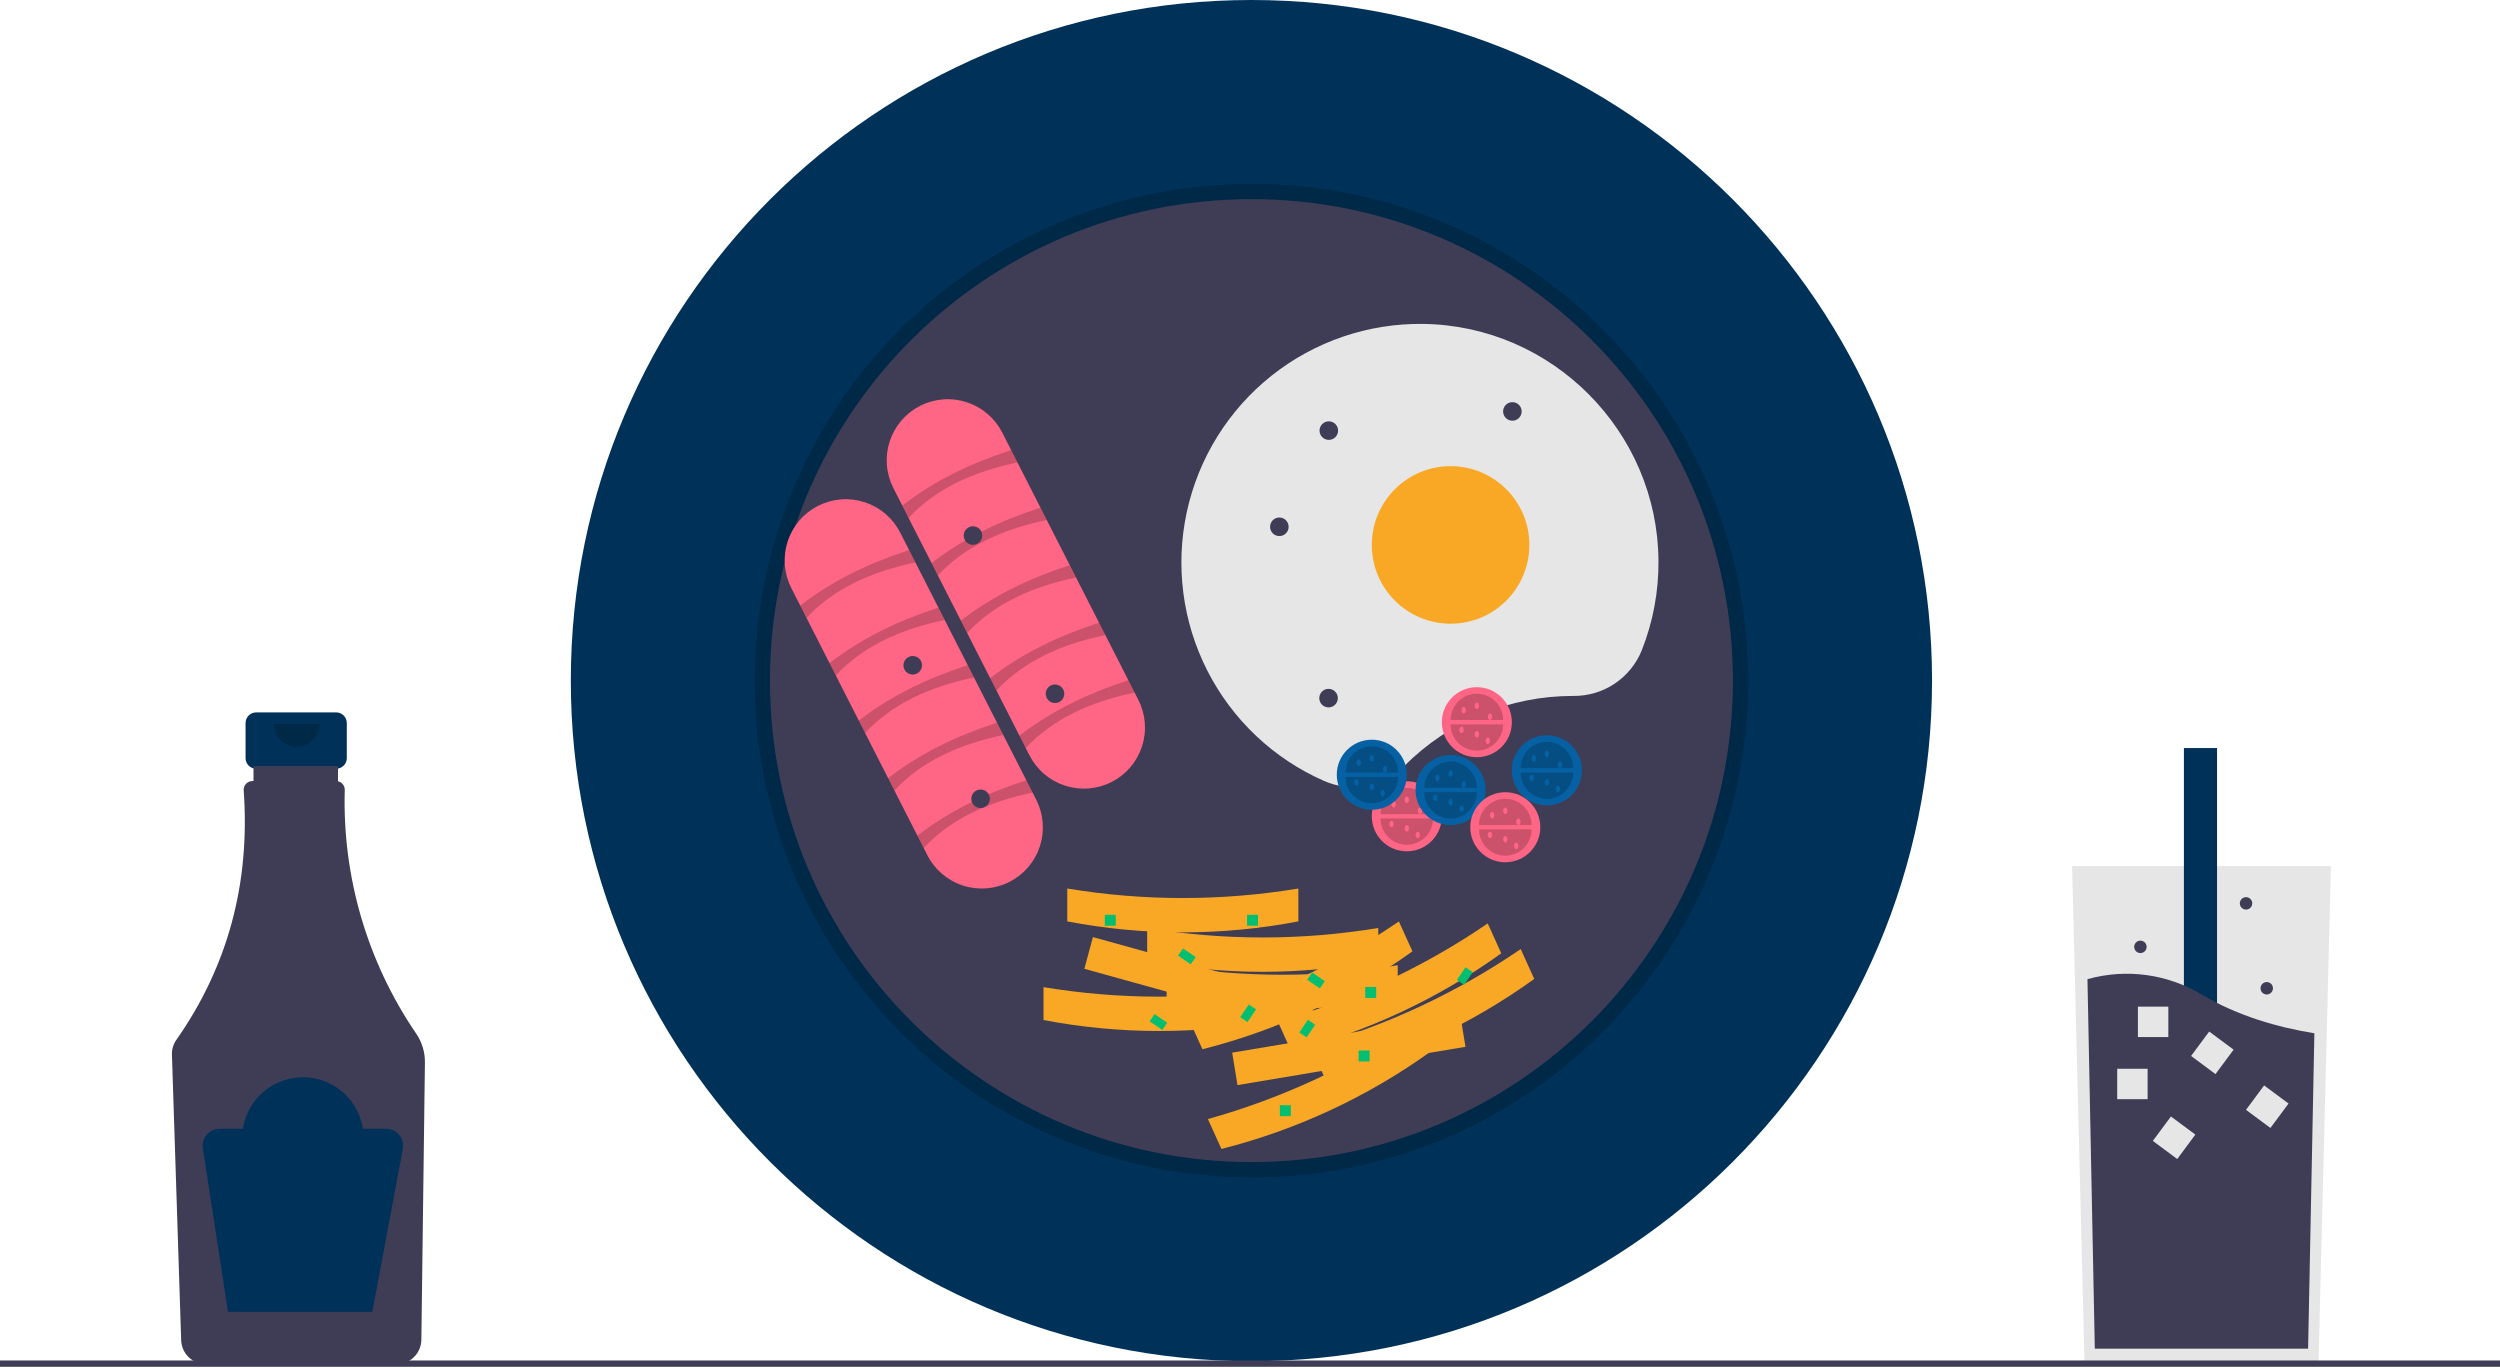 <svg width="888" height="486" viewBox="0 0 888 486" fill="none" xmlns="http://www.w3.org/2000/svg">
<g clip-path="url(#clip0_40_265)">
<path d="M119.412 253.045H90.993C89.994 253.045 89.036 253.442 88.329 254.148C87.623 254.855 87.225 255.813 87.225 256.813V269.287C87.225 270.286 87.623 271.244 88.329 271.951C89.036 272.657 89.994 273.054 90.993 273.054H95.703V291.744H114.703V273.054H119.412C120.411 273.054 121.37 272.657 122.076 271.951C122.783 271.244 123.18 270.286 123.18 269.287V256.813C123.18 255.813 122.783 254.855 122.076 254.148C121.37 253.442 120.411 253.045 119.412 253.045Z" fill="#003259"/>
<path d="M147.877 367.206C130.472 341.738 121.575 311.415 122.459 280.581C122.474 279.87 122.244 279.175 121.805 278.614C121.367 278.054 120.748 277.662 120.053 277.506V272.116H90.039V277.431H89.626C89.203 277.432 88.784 277.52 88.396 277.689C88.008 277.859 87.659 278.107 87.371 278.417C87.084 278.728 86.863 279.094 86.723 279.494C86.583 279.893 86.527 280.317 86.559 280.739C88.923 313.701 80.939 343.26 62.605 369.416C61.55 370.919 61.011 372.724 61.069 374.56L64.351 476.078C64.43 478.342 65.38 480.489 67.004 482.069C68.627 483.65 70.798 484.542 73.064 484.56H140.951C143.243 484.541 145.436 483.629 147.065 482.016C148.693 480.404 149.628 478.22 149.669 475.928L150.934 377.362C150.972 373.745 149.905 370.202 147.877 367.206Z" fill="#3F3D56"/>
<path opacity="0.2" d="M113.488 257.109C113.488 259.265 112.631 261.333 111.107 262.857C109.583 264.382 107.515 265.238 105.359 265.238C103.203 265.238 101.136 264.382 99.611 262.857C98.087 261.333 97.23 259.265 97.23 257.109" fill="black"/>
<path d="M137.13 400.927H128.909C128.124 395.834 125.543 391.191 121.632 387.836C117.72 384.481 112.738 382.637 107.585 382.637C102.432 382.637 97.449 384.481 93.538 387.836C89.627 391.191 87.045 395.834 86.26 400.927H78.039C77.165 400.927 76.3 401.116 75.505 401.482C74.711 401.847 74.004 402.38 73.435 403.044C72.865 403.707 72.446 404.487 72.206 405.328C71.966 406.169 71.91 407.052 72.043 407.916L80.973 465.958H132.247L143.093 408.112C143.257 407.236 143.226 406.334 143.002 405.471C142.779 404.608 142.368 403.805 141.798 403.119C141.229 402.433 140.516 401.881 139.709 401.502C138.902 401.124 138.021 400.927 137.13 400.927Z" fill="#003259"/>
<path d="M827.952 307.634L825.98 386.448L823.538 484.181H740.414L737.552 369.675L736 307.634H827.952Z" fill="#E6E6E6"/>
<path d="M787.493 265.704H775.723V421.654H787.493V265.704Z" fill="#003259"/>
<path d="M822.067 367.02L819.841 479.04H744.074L741.466 347.796C748.292 345.879 755.439 345.388 762.464 346.354C769.488 347.32 776.237 349.723 782.292 353.412C794.952 360.899 809.173 364.929 822.067 367.02Z" fill="#3F3D56"/>
<path d="M762.831 379.63H752.031V390.43H762.831V379.63Z" fill="#E6E6E6"/>
<path d="M770.187 357.562H759.387V368.362H770.187V357.562Z" fill="#E6E6E6"/>
<path d="M793.378 372.84L784.703 366.406L778.27 375.081L786.944 381.514L793.378 372.84Z" fill="#E6E6E6"/>
<path d="M812.891 391.975L804.216 385.542L797.783 394.216L806.457 400.65L812.891 391.975Z" fill="#E6E6E6"/>
<path d="M779.788 403.009L771.114 396.576L764.68 405.251L773.355 411.684L779.788 403.009Z" fill="#E6E6E6"/>
<path d="M805.148 353.242C806.366 353.242 807.354 352.254 807.354 351.035C807.354 349.816 806.366 348.828 805.148 348.828C803.929 348.828 802.941 349.816 802.941 351.035C802.941 352.254 803.929 353.242 805.148 353.242Z" fill="#3F3D56"/>
<path d="M760.275 338.53C761.494 338.53 762.482 337.542 762.482 336.323C762.482 335.104 761.494 334.116 760.275 334.116C759.056 334.116 758.068 335.104 758.068 336.323C758.068 337.542 759.056 338.53 760.275 338.53Z" fill="#3F3D56"/>
<path d="M797.792 323.082C799.01 323.082 799.998 322.094 799.998 320.875C799.998 319.656 799.01 318.668 797.792 318.668C796.573 318.668 795.585 319.656 795.585 320.875C795.585 322.094 796.573 323.082 797.792 323.082Z" fill="#3F3D56"/>
<path d="M444.508 483.508C578.025 483.508 686.262 375.271 686.262 241.754C686.262 108.237 578.025 0 444.508 0C310.991 0 202.754 108.237 202.754 241.754C202.754 375.271 310.991 483.508 444.508 483.508Z" fill="#003259"/>
<path opacity="0.2" d="M444.508 418.211C403.684 418.211 364.123 404.055 332.566 378.157C301.009 352.258 279.408 316.219 271.444 276.179C263.479 236.14 269.645 194.577 288.889 158.574C308.134 122.57 339.267 94.353 376.983 78.731C414.699 63.108 456.666 61.047 495.732 72.897C534.798 84.748 568.547 109.778 591.227 143.722C613.908 177.666 624.117 218.424 620.115 259.051C616.114 299.678 598.149 337.661 569.282 366.528C552.935 382.965 533.49 395.996 512.072 404.868C490.655 413.739 467.69 418.274 444.508 418.211ZM444.508 76.18C353.21 76.18 278.934 150.456 278.934 241.754C278.934 333.052 353.21 407.328 444.508 407.328C535.806 407.328 610.082 333.052 610.082 241.754C610.082 150.456 535.806 76.18 444.508 76.18Z" fill="black"/>
<path d="M444.508 412.77C538.958 412.77 615.524 336.203 615.524 241.754C615.524 147.305 538.958 70.738 444.508 70.738C350.059 70.738 273.492 147.305 273.492 241.754C273.492 336.203 350.059 412.77 444.508 412.77Z" fill="#3F3D56"/>
<path d="M317.327 173.372C316.03 170.832 315.247 168.061 315.021 165.218C314.796 162.375 315.133 159.515 316.014 156.802C316.894 154.089 318.301 151.576 320.153 149.408C322.005 147.239 324.267 145.456 326.809 144.162C329.35 142.868 332.122 142.087 334.965 141.865C337.809 141.642 340.668 141.982 343.38 142.866C346.092 143.749 348.603 145.159 350.77 147.013C352.937 148.868 354.717 151.131 356.009 153.674L404.325 248.552C405.622 251.092 406.405 253.863 406.631 256.707C406.856 259.55 406.519 262.409 405.638 265.122C404.758 267.835 403.351 270.348 401.499 272.517C399.647 274.685 397.385 276.468 394.844 277.762C392.302 279.057 389.53 279.837 386.687 280.06C383.844 280.282 380.984 279.942 378.272 279.058C375.56 278.175 373.049 276.766 370.882 274.911C368.715 273.057 366.935 270.793 365.644 268.25L317.327 173.372Z" fill="#FF6584"/>
<path opacity="0.2" d="M322.717 183.955L320.487 179.576C331.616 170.928 344.684 164.569 359.168 159.877L361.398 164.256C345.722 167.521 332.386 173.562 322.717 183.955Z" fill="black"/>
<path opacity="0.2" d="M333.123 204.39L330.893 200.011C342.022 191.364 355.091 185.004 369.574 180.313L371.804 184.692C356.129 187.956 342.793 193.997 333.123 204.39Z" fill="black"/>
<path opacity="0.2" d="M343.53 224.825L341.3 220.446C352.429 211.799 365.498 205.439 379.981 200.748L382.211 205.127C366.536 208.391 353.199 214.432 343.53 224.825Z" fill="black"/>
<path opacity="0.2" d="M353.936 245.261L351.706 240.882C362.835 232.234 375.904 225.875 390.387 221.183L392.617 225.562C376.942 228.827 363.606 234.868 353.936 245.261Z" fill="black"/>
<path opacity="0.2" d="M364.343 265.696L362.113 261.317C373.242 252.669 386.311 246.31 400.794 241.619L403.024 245.998C387.349 249.262 374.013 255.303 364.343 265.696Z" fill="black"/>
<path d="M281.079 208.891C279.782 206.351 278.999 203.58 278.774 200.737C278.549 197.894 278.886 195.034 279.767 192.322C280.648 189.609 282.054 187.097 283.906 184.928C285.758 182.76 288.02 180.977 290.561 179.683C293.103 178.389 295.874 177.608 298.717 177.386C301.561 177.163 304.42 177.503 307.132 178.387C309.843 179.27 312.354 180.679 314.521 182.533C316.688 184.387 318.468 186.65 319.76 189.193L368.077 284.071C370.681 289.2 371.144 295.153 369.362 300.622C367.581 306.092 363.701 310.63 358.575 313.241C353.449 315.851 347.496 316.32 342.025 314.544C336.554 312.768 332.011 308.893 329.395 303.769L281.079 208.891Z" fill="#FF6584"/>
<path opacity="0.2" d="M286.468 219.473L284.238 215.094C295.367 206.447 308.436 200.087 322.919 195.396L325.149 199.775C309.474 203.04 296.138 209.08 286.468 219.473Z" fill="black"/>
<path opacity="0.2" d="M296.875 239.909L294.645 235.53C305.774 226.882 318.843 220.523 333.326 215.832L335.556 220.211C319.881 223.475 306.544 229.516 296.875 239.909Z" fill="black"/>
<path opacity="0.2" d="M307.281 260.344L305.051 255.965C316.181 247.318 329.249 240.958 343.733 236.267L345.963 240.646C330.287 243.91 316.951 249.951 307.281 260.344Z" fill="black"/>
<path opacity="0.2" d="M317.688 280.78L315.458 276.401C326.587 267.753 339.656 261.394 354.139 256.702L356.369 261.081C340.694 264.346 327.358 270.387 317.688 280.78Z" fill="black"/>
<path opacity="0.2" d="M328.095 301.215L325.865 296.836C336.994 288.189 350.062 281.829 364.546 277.138L366.776 281.517C351.1 284.781 337.764 290.822 328.095 301.215Z" fill="black"/>
<path d="M558.778 247.195L558.93 247.196C564.134 247.239 569.231 245.713 573.555 242.817C577.879 239.921 581.229 235.788 583.169 230.959C587.16 220.873 589.171 210.112 589.093 199.265C588.821 153.355 551.47 115.69 505.563 115.055C486.012 114.781 466.968 121.277 451.659 133.44C436.35 145.604 425.719 162.687 421.566 181.794C417.414 200.9 419.996 220.855 428.876 238.276C437.755 255.696 452.385 269.51 470.286 277.375C475.017 279.47 480.27 280.086 485.357 279.143C490.444 278.199 495.127 275.741 498.792 272.09C506.653 264.187 516.001 257.919 526.296 253.646C536.592 249.373 547.631 247.181 558.778 247.195Z" fill="#E6E6E6"/>
<path d="M515.246 221.543C530.702 221.543 543.231 209.014 543.231 193.559C543.231 178.103 530.702 165.574 515.246 165.574C499.791 165.574 487.262 178.103 487.262 193.559C487.262 209.014 499.791 221.543 515.246 221.543Z" fill="#F9A825"/>
<path d="M454.426 190.412C456.247 190.412 457.723 188.936 457.723 187.115C457.723 185.294 456.247 183.818 454.426 183.818C452.605 183.818 451.13 185.294 451.13 187.115C451.13 188.936 452.605 190.412 454.426 190.412Z" fill="#3F3D56"/>
<path d="M345.598 193.521C347.419 193.521 348.895 192.045 348.895 190.224C348.895 188.404 347.419 186.928 345.598 186.928C343.777 186.928 342.301 188.404 342.301 190.224C342.301 192.045 343.777 193.521 345.598 193.521Z" fill="#3F3D56"/>
<path d="M471.996 156.246C473.817 156.246 475.293 154.77 475.293 152.95C475.293 151.129 473.817 149.653 471.996 149.653C470.175 149.653 468.699 151.129 468.699 152.95C468.699 154.77 470.175 156.246 471.996 156.246Z" fill="#3F3D56"/>
<path d="M471.902 251.269C473.723 251.269 475.199 249.793 475.199 247.973C475.199 246.152 473.723 244.676 471.902 244.676C470.082 244.676 468.606 246.152 468.606 247.973C468.606 249.793 470.082 251.269 471.902 251.269Z" fill="#3F3D56"/>
<path d="M537.199 149.437C539.02 149.437 540.496 147.961 540.496 146.141C540.496 144.32 539.02 142.844 537.199 142.844C535.379 142.844 533.903 144.32 533.903 146.141C533.903 147.961 535.379 149.437 537.199 149.437Z" fill="#3F3D56"/>
<path d="M324.207 239.609C326.028 239.609 327.504 238.133 327.504 236.313C327.504 234.492 326.028 233.016 324.207 233.016C322.386 233.016 320.91 234.492 320.91 236.313C320.91 238.133 322.386 239.609 324.207 239.609Z" fill="#3F3D56"/>
<path d="M348.305 287.027C350.125 287.027 351.601 285.551 351.601 283.731C351.601 281.91 350.125 280.434 348.305 280.434C346.484 280.434 345.008 281.91 345.008 283.731C345.008 285.551 346.484 287.027 348.305 287.027Z" fill="#3F3D56"/>
<path d="M499.699 302.387C506.569 302.387 512.137 296.818 512.137 289.949C512.137 283.08 506.569 277.512 499.699 277.512C492.83 277.512 487.262 283.08 487.262 289.949C487.262 296.818 492.83 302.387 499.699 302.387Z" fill="#FF6584"/>
<path opacity="0.2" d="M509.028 290.727C509.028 293.201 508.045 295.573 506.295 297.323C504.546 299.072 502.173 300.055 499.699 300.055C497.225 300.055 494.853 299.072 493.103 297.323C491.354 295.573 490.371 293.201 490.371 290.727" fill="black"/>
<path opacity="0.2" d="M490.371 289.172C490.371 286.698 491.354 284.325 493.103 282.576C494.853 280.827 497.225 279.844 499.699 279.844C502.173 279.844 504.546 280.827 506.295 282.576C508.045 284.325 509.028 286.698 509.028 289.172" fill="black"/>
<path d="M495.035 286.84C495.465 286.84 495.813 286.318 495.813 285.674C495.813 285.03 495.465 284.508 495.035 284.508C494.606 284.508 494.258 285.03 494.258 285.674C494.258 286.318 494.606 286.84 495.035 286.84Z" fill="#FF6584"/>
<path d="M499.699 285.285C500.129 285.285 500.477 284.763 500.477 284.119C500.477 283.475 500.129 282.953 499.699 282.953C499.27 282.953 498.922 283.475 498.922 284.119C498.922 284.763 499.27 285.285 499.699 285.285Z" fill="#FF6584"/>
<path d="M499.699 295.391C500.129 295.391 500.477 294.869 500.477 294.225C500.477 293.581 500.129 293.059 499.699 293.059C499.27 293.059 498.922 293.581 498.922 294.225C498.922 294.869 499.27 295.391 499.699 295.391Z" fill="#FF6584"/>
<path d="M504.363 289.172C504.793 289.172 505.141 288.65 505.141 288.006C505.141 287.362 504.793 286.84 504.363 286.84C503.934 286.84 503.586 287.362 503.586 288.006C503.586 288.65 503.934 289.172 504.363 289.172Z" fill="#FF6584"/>
<path d="M503.586 297.723C504.015 297.723 504.363 297.201 504.363 296.557C504.363 295.913 504.015 295.391 503.586 295.391C503.157 295.391 502.809 295.913 502.809 296.557C502.809 297.201 503.157 297.723 503.586 297.723Z" fill="#FF6584"/>
<path d="M494.258 293.836C494.687 293.836 495.035 293.314 495.035 292.67C495.035 292.026 494.687 291.504 494.258 291.504C493.829 291.504 493.481 292.026 493.481 292.67C493.481 293.314 493.829 293.836 494.258 293.836Z" fill="#FF6584"/>
<path d="M524.574 268.961C531.444 268.961 537.012 263.392 537.012 256.523C537.012 249.654 531.444 244.086 524.574 244.086C517.705 244.086 512.137 249.654 512.137 256.523C512.137 263.392 517.705 268.961 524.574 268.961Z" fill="#FF6584"/>
<path opacity="0.2" d="M533.903 257.301C533.903 259.775 532.92 262.147 531.17 263.897C529.421 265.646 527.048 266.629 524.574 266.629C522.1 266.629 519.728 265.646 517.978 263.897C516.229 262.147 515.246 259.775 515.246 257.301" fill="black"/>
<path opacity="0.2" d="M515.246 255.746C515.246 253.272 516.229 250.899 517.978 249.15C519.728 247.401 522.1 246.418 524.574 246.418C527.048 246.418 529.421 247.401 531.17 249.15C532.92 250.899 533.903 253.272 533.903 255.746" fill="black"/>
<path d="M519.91 253.414C520.34 253.414 520.688 252.892 520.688 252.248C520.688 251.604 520.34 251.082 519.91 251.082C519.481 251.082 519.133 251.604 519.133 252.248C519.133 252.892 519.481 253.414 519.91 253.414Z" fill="#FF6584"/>
<path d="M524.574 251.859C525.004 251.859 525.352 251.337 525.352 250.693C525.352 250.049 525.004 249.527 524.574 249.527C524.145 249.527 523.797 250.049 523.797 250.693C523.797 251.337 524.145 251.859 524.574 251.859Z" fill="#FF6584"/>
<path d="M524.574 261.965C525.004 261.965 525.352 261.443 525.352 260.799C525.352 260.155 525.004 259.633 524.574 259.633C524.145 259.633 523.797 260.155 523.797 260.799C523.797 261.443 524.145 261.965 524.574 261.965Z" fill="#FF6584"/>
<path d="M529.239 255.746C529.668 255.746 530.016 255.224 530.016 254.58C530.016 253.936 529.668 253.414 529.239 253.414C528.809 253.414 528.461 253.936 528.461 254.58C528.461 255.224 528.809 255.746 529.239 255.746Z" fill="#FF6584"/>
<path d="M528.461 264.297C528.89 264.297 529.239 263.775 529.239 263.131C529.239 262.487 528.89 261.965 528.461 261.965C528.032 261.965 527.684 262.487 527.684 263.131C527.684 263.775 528.032 264.297 528.461 264.297Z" fill="#FF6584"/>
<path d="M519.133 260.41C519.562 260.41 519.91 259.888 519.91 259.244C519.91 258.6 519.562 258.078 519.133 258.078C518.704 258.078 518.356 258.6 518.356 259.244C518.356 259.888 518.704 260.41 519.133 260.41Z" fill="#FF6584"/>
<path d="M549.449 286.063C556.319 286.063 561.887 280.494 561.887 273.625C561.887 266.756 556.319 261.188 549.449 261.188C542.58 261.188 537.012 266.756 537.012 273.625C537.012 280.494 542.58 286.063 549.449 286.063Z" fill="#0561A4"/>
<path opacity="0.2" d="M558.778 274.403C558.778 276.877 557.795 279.249 556.045 280.999C554.296 282.748 551.923 283.731 549.449 283.731C546.975 283.731 544.603 282.748 542.853 280.999C541.104 279.249 540.121 276.877 540.121 274.403" fill="black"/>
<path opacity="0.2" d="M540.121 272.848C540.121 270.374 541.104 268.001 542.853 266.252C544.603 264.502 546.975 263.52 549.449 263.52C551.923 263.52 554.296 264.502 556.045 266.252C557.795 268.001 558.778 270.374 558.778 272.848" fill="black"/>
<path d="M544.785 270.516C545.215 270.516 545.563 269.994 545.563 269.35C545.563 268.706 545.215 268.184 544.785 268.184C544.356 268.184 544.008 268.706 544.008 269.35C544.008 269.994 544.356 270.516 544.785 270.516Z" fill="#0561A4"/>
<path d="M549.449 268.961C549.879 268.961 550.227 268.439 550.227 267.795C550.227 267.151 549.879 266.629 549.449 266.629C549.02 266.629 548.672 267.151 548.672 267.795C548.672 268.439 549.02 268.961 549.449 268.961Z" fill="#0561A4"/>
<path d="M549.449 279.066C549.879 279.066 550.227 278.544 550.227 277.9C550.227 277.256 549.879 276.734 549.449 276.734C549.02 276.734 548.672 277.256 548.672 277.9C548.672 278.544 549.02 279.066 549.449 279.066Z" fill="#0561A4"/>
<path d="M554.114 272.848C554.543 272.848 554.891 272.326 554.891 271.682C554.891 271.038 554.543 270.516 554.114 270.516C553.684 270.516 553.336 271.038 553.336 271.682C553.336 272.326 553.684 272.848 554.114 272.848Z" fill="#0561A4"/>
<path d="M553.336 281.398C553.765 281.398 554.114 280.876 554.114 280.232C554.114 279.588 553.765 279.066 553.336 279.066C552.907 279.066 552.559 279.588 552.559 280.232C552.559 280.876 552.907 281.398 553.336 281.398Z" fill="#0561A4"/>
<path d="M544.008 277.512C544.437 277.512 544.785 276.99 544.785 276.346C544.785 275.702 544.437 275.18 544.008 275.18C543.579 275.18 543.231 275.702 543.231 276.346C543.231 276.99 543.579 277.512 544.008 277.512Z" fill="#0561A4"/>
<path d="M487.262 287.617C494.131 287.617 499.699 282.049 499.699 275.18C499.699 268.311 494.131 262.742 487.262 262.742C480.393 262.742 474.824 268.311 474.824 275.18C474.824 282.049 480.393 287.617 487.262 287.617Z" fill="#0561A4"/>
<path opacity="0.2" d="M496.59 275.957C496.59 278.431 495.607 280.804 493.858 282.553C492.109 284.302 489.736 285.285 487.262 285.285C484.788 285.285 482.415 284.302 480.666 282.553C478.917 280.804 477.934 278.431 477.934 275.957" fill="black"/>
<path opacity="0.2" d="M477.934 274.403C477.934 271.929 478.917 269.556 480.666 267.807C482.415 266.057 484.788 265.074 487.262 265.074C489.736 265.074 492.109 266.057 493.858 267.807C495.607 269.556 496.59 271.929 496.59 274.403" fill="black"/>
<path d="M482.598 272.07C483.027 272.07 483.375 271.548 483.375 270.904C483.375 270.26 483.027 269.738 482.598 269.738C482.169 269.738 481.821 270.26 481.821 270.904C481.821 271.548 482.169 272.07 482.598 272.07Z" fill="#0561A4"/>
<path d="M487.262 270.516C487.691 270.516 488.039 269.994 488.039 269.35C488.039 268.706 487.691 268.184 487.262 268.184C486.833 268.184 486.485 268.706 486.485 269.35C486.485 269.994 486.833 270.516 487.262 270.516Z" fill="#0561A4"/>
<path d="M487.262 280.621C487.691 280.621 488.039 280.099 488.039 279.455C488.039 278.811 487.691 278.289 487.262 278.289C486.833 278.289 486.485 278.811 486.485 279.455C486.485 280.099 486.833 280.621 487.262 280.621Z" fill="#0561A4"/>
<path d="M491.926 274.402C492.355 274.402 492.703 273.88 492.703 273.236C492.703 272.592 492.355 272.07 491.926 272.07C491.497 272.07 491.149 272.592 491.149 273.236C491.149 273.88 491.497 274.402 491.926 274.402Z" fill="#0561A4"/>
<path d="M491.149 282.953C491.578 282.953 491.926 282.431 491.926 281.787C491.926 281.143 491.578 280.621 491.149 280.621C490.719 280.621 490.371 281.143 490.371 281.787C490.371 282.431 490.719 282.953 491.149 282.953Z" fill="#0561A4"/>
<path d="M481.821 279.066C482.25 279.066 482.598 278.544 482.598 277.9C482.598 277.256 482.25 276.734 481.821 276.734C481.391 276.734 481.043 277.256 481.043 277.9C481.043 278.544 481.391 279.066 481.821 279.066Z" fill="#0561A4"/>
<path d="M515.246 293.059C522.115 293.059 527.684 287.49 527.684 280.621C527.684 273.752 522.115 268.184 515.246 268.184C508.377 268.184 502.809 273.752 502.809 280.621C502.809 287.49 508.377 293.059 515.246 293.059Z" fill="#0561A4"/>
<path opacity="0.2" d="M524.574 281.399C524.574 282.624 524.333 283.837 523.864 284.968C523.396 286.1 522.708 287.128 521.842 287.995C520.976 288.861 519.948 289.548 518.816 290.017C517.684 290.486 516.471 290.727 515.246 290.727C514.021 290.727 512.808 290.486 511.677 290.017C510.545 289.548 509.517 288.861 508.65 287.995C507.784 287.128 507.097 286.1 506.628 284.968C506.159 283.837 505.918 282.624 505.918 281.399" fill="black"/>
<path opacity="0.2" d="M505.918 279.844C505.918 278.619 506.159 277.406 506.628 276.274C507.097 275.142 507.784 274.114 508.65 273.248C509.517 272.382 510.545 271.694 511.677 271.226C512.808 270.757 514.021 270.516 515.246 270.516C516.471 270.516 517.684 270.757 518.816 271.226C519.948 271.694 520.976 272.382 521.842 273.248C522.708 274.114 523.396 275.142 523.864 276.274C524.333 277.406 524.574 278.619 524.574 279.844" fill="black"/>
<path d="M510.582 277.512C511.012 277.512 511.36 276.99 511.36 276.346C511.36 275.702 511.012 275.18 510.582 275.18C510.153 275.18 509.805 275.702 509.805 276.346C509.805 276.99 510.153 277.512 510.582 277.512Z" fill="#0561A4"/>
<path d="M515.246 275.957C515.676 275.957 516.024 275.435 516.024 274.791C516.024 274.147 515.676 273.625 515.246 273.625C514.817 273.625 514.469 274.147 514.469 274.791C514.469 275.435 514.817 275.957 515.246 275.957Z" fill="#0561A4"/>
<path d="M515.246 286.063C515.676 286.063 516.024 285.54 516.024 284.896C516.024 284.253 515.676 283.73 515.246 283.73C514.817 283.73 514.469 284.253 514.469 284.896C514.469 285.54 514.817 286.063 515.246 286.063Z" fill="#0561A4"/>
<path d="M519.91 279.844C520.34 279.844 520.688 279.322 520.688 278.678C520.688 278.034 520.34 277.512 519.91 277.512C519.481 277.512 519.133 278.034 519.133 278.678C519.133 279.322 519.481 279.844 519.91 279.844Z" fill="#0561A4"/>
<path d="M519.133 288.395C519.562 288.395 519.91 287.872 519.91 287.229C519.91 286.585 519.562 286.062 519.133 286.062C518.704 286.062 518.356 286.585 518.356 287.229C518.356 287.872 518.704 288.395 519.133 288.395Z" fill="#0561A4"/>
<path d="M509.805 284.508C510.234 284.508 510.582 283.986 510.582 283.342C510.582 282.698 510.234 282.176 509.805 282.176C509.376 282.176 509.028 282.698 509.028 283.342C509.028 283.986 509.376 284.508 509.805 284.508Z" fill="#0561A4"/>
<path d="M534.68 306.273C541.549 306.273 547.117 300.705 547.117 293.836C547.117 286.967 541.549 281.398 534.68 281.398C527.811 281.398 522.242 286.967 522.242 293.836C522.242 300.705 527.811 306.273 534.68 306.273Z" fill="#FF6584"/>
<path opacity="0.2" d="M544.008 294.614C544.008 297.087 543.025 299.46 541.276 301.21C539.527 302.959 537.154 303.942 534.68 303.942C532.206 303.942 529.833 302.959 528.084 301.21C526.335 299.46 525.352 297.087 525.352 294.614" fill="black"/>
<path opacity="0.2" d="M525.352 293.059C525.352 290.585 526.335 288.212 528.084 286.463C529.833 284.713 532.206 283.731 534.68 283.731C537.154 283.731 539.527 284.713 541.276 286.463C543.025 288.212 544.008 290.585 544.008 293.059" fill="black"/>
<path d="M530.016 290.727C530.445 290.727 530.793 290.205 530.793 289.561C530.793 288.917 530.445 288.395 530.016 288.395C529.587 288.395 529.239 288.917 529.239 289.561C529.239 290.205 529.587 290.727 530.016 290.727Z" fill="#FF6584"/>
<path d="M534.68 289.172C535.109 289.172 535.457 288.65 535.457 288.006C535.457 287.362 535.109 286.84 534.68 286.84C534.251 286.84 533.903 287.362 533.903 288.006C533.903 288.65 534.251 289.172 534.68 289.172Z" fill="#FF6584"/>
<path d="M534.68 299.278C535.109 299.278 535.457 298.756 535.457 298.112C535.457 297.468 535.109 296.946 534.68 296.946C534.251 296.946 533.903 297.468 533.903 298.112C533.903 298.756 534.251 299.278 534.68 299.278Z" fill="#FF6584"/>
<path d="M539.344 293.059C539.773 293.059 540.121 292.537 540.121 291.893C540.121 291.249 539.773 290.727 539.344 290.727C538.915 290.727 538.567 291.249 538.567 291.893C538.567 292.537 538.915 293.059 539.344 293.059Z" fill="#FF6584"/>
<path d="M538.567 301.609C538.996 301.609 539.344 301.087 539.344 300.443C539.344 299.799 538.996 299.277 538.567 299.277C538.137 299.277 537.789 299.799 537.789 300.443C537.789 301.087 538.137 301.609 538.567 301.609Z" fill="#FF6584"/>
<path d="M529.239 297.723C529.668 297.723 530.016 297.201 530.016 296.557C530.016 295.913 529.668 295.391 529.239 295.391C528.809 295.391 528.461 295.913 528.461 296.557C528.461 297.201 528.809 297.723 529.239 297.723Z" fill="#FF6584"/>
<path d="M374.734 249.715C376.555 249.715 378.031 248.239 378.031 246.418C378.031 244.597 376.555 243.121 374.734 243.121C372.914 243.121 371.438 244.597 371.438 246.418C371.438 248.239 372.914 249.715 374.734 249.715Z" fill="#3F3D56"/>
<path d="M464.345 366.08L385.17 344.123L388.203 332.857L467.378 354.815L464.345 366.08Z" fill="#F9A825"/>
<path d="M452.738 362.315C425.625 367.505 397.773 367.505 370.66 362.315V350.637C397.834 355.14 425.564 355.14 452.738 350.637V362.315Z" fill="#F9A825"/>
<path d="M461.176 327.28C434.063 332.47 406.211 332.47 379.098 327.28V315.602C406.272 320.106 434.002 320.106 461.176 315.602V327.28Z" fill="#F9A825"/>
<path d="M489.558 341.294C462.445 346.484 434.593 346.484 407.48 341.294V329.616C434.654 334.119 462.384 334.119 489.558 329.616V341.294Z" fill="#F9A825"/>
<path d="M496.462 354.529C469.349 359.72 441.497 359.72 414.384 354.529V342.851C441.558 347.355 469.288 347.355 496.462 342.851V354.529Z" fill="#F9A825"/>
<path d="M520.531 371.824L439.554 385.426L437.676 373.904L518.652 360.302L520.531 371.824Z" fill="#F9A825"/>
<path d="M508.435 373.321C485.984 389.504 460.682 401.306 433.855 408.106L429.05 397.494C455.642 390.048 480.836 378.298 503.63 362.71L508.435 373.321Z" fill="#F9A825"/>
<path d="M501.689 337.911C479.238 354.094 453.935 365.895 427.109 372.695L422.304 362.084C448.896 354.638 474.09 342.887 496.884 327.299L501.689 337.911Z" fill="#F9A825"/>
<path d="M533.243 338.616C510.793 354.8 485.49 366.601 458.663 373.401L453.859 362.789C480.451 355.343 505.644 343.593 528.439 328.005L533.243 338.616Z" fill="#F9A825"/>
<path d="M544.962 347.717C522.511 363.9 497.208 375.701 470.381 382.501L465.577 371.89C492.169 364.444 517.362 352.693 540.157 337.105L544.962 347.717Z" fill="#F9A825"/>
<path d="M446.84 324.93H442.953V328.817H446.84V324.93Z" fill="#00BF71"/>
<path d="M458.5 392.559H454.614V396.446H458.5V392.559Z" fill="#00BF71"/>
<path d="M396.313 324.93H392.426V328.817H396.313V324.93Z" fill="#00BF71"/>
<path d="M486.485 373.125H482.598V377.012H486.485V373.125Z" fill="#00BF71"/>
<path d="M488.817 350.582H484.93V354.469H488.817V350.582Z" fill="#00BF71"/>
<path d="M424.701 339.94L420.198 336.885L418.452 339.458L422.955 342.513L424.701 339.94Z" fill="#00BF71"/>
<path d="M470.564 348.491L466.061 345.436L464.315 348.009L468.818 351.064L470.564 348.491Z" fill="#00BF71"/>
<path d="M414.595 363.261L410.092 360.206L408.347 362.779L412.85 365.834L414.595 363.261Z" fill="#00BF71"/>
<path d="M443.101 363.035L446.156 358.532L443.583 356.786L440.528 361.289L443.101 363.035Z" fill="#00BF71"/>
<path d="M464.089 368.476L467.144 363.973L464.571 362.227L461.516 366.73L464.089 368.476Z" fill="#00BF71"/>
<path d="M520.063 349.819L523.118 345.316L520.545 343.57L517.49 348.073L520.063 349.819Z" fill="#00BF71"/>
<path d="M888 483.248H0V485.489H888V483.248Z" fill="#3F3D56"/>
</g>
<defs>
<clipPath id="clip0_40_265">
<rect width="888" height="485.489" fill="white"/>
</clipPath>
</defs>
</svg>
